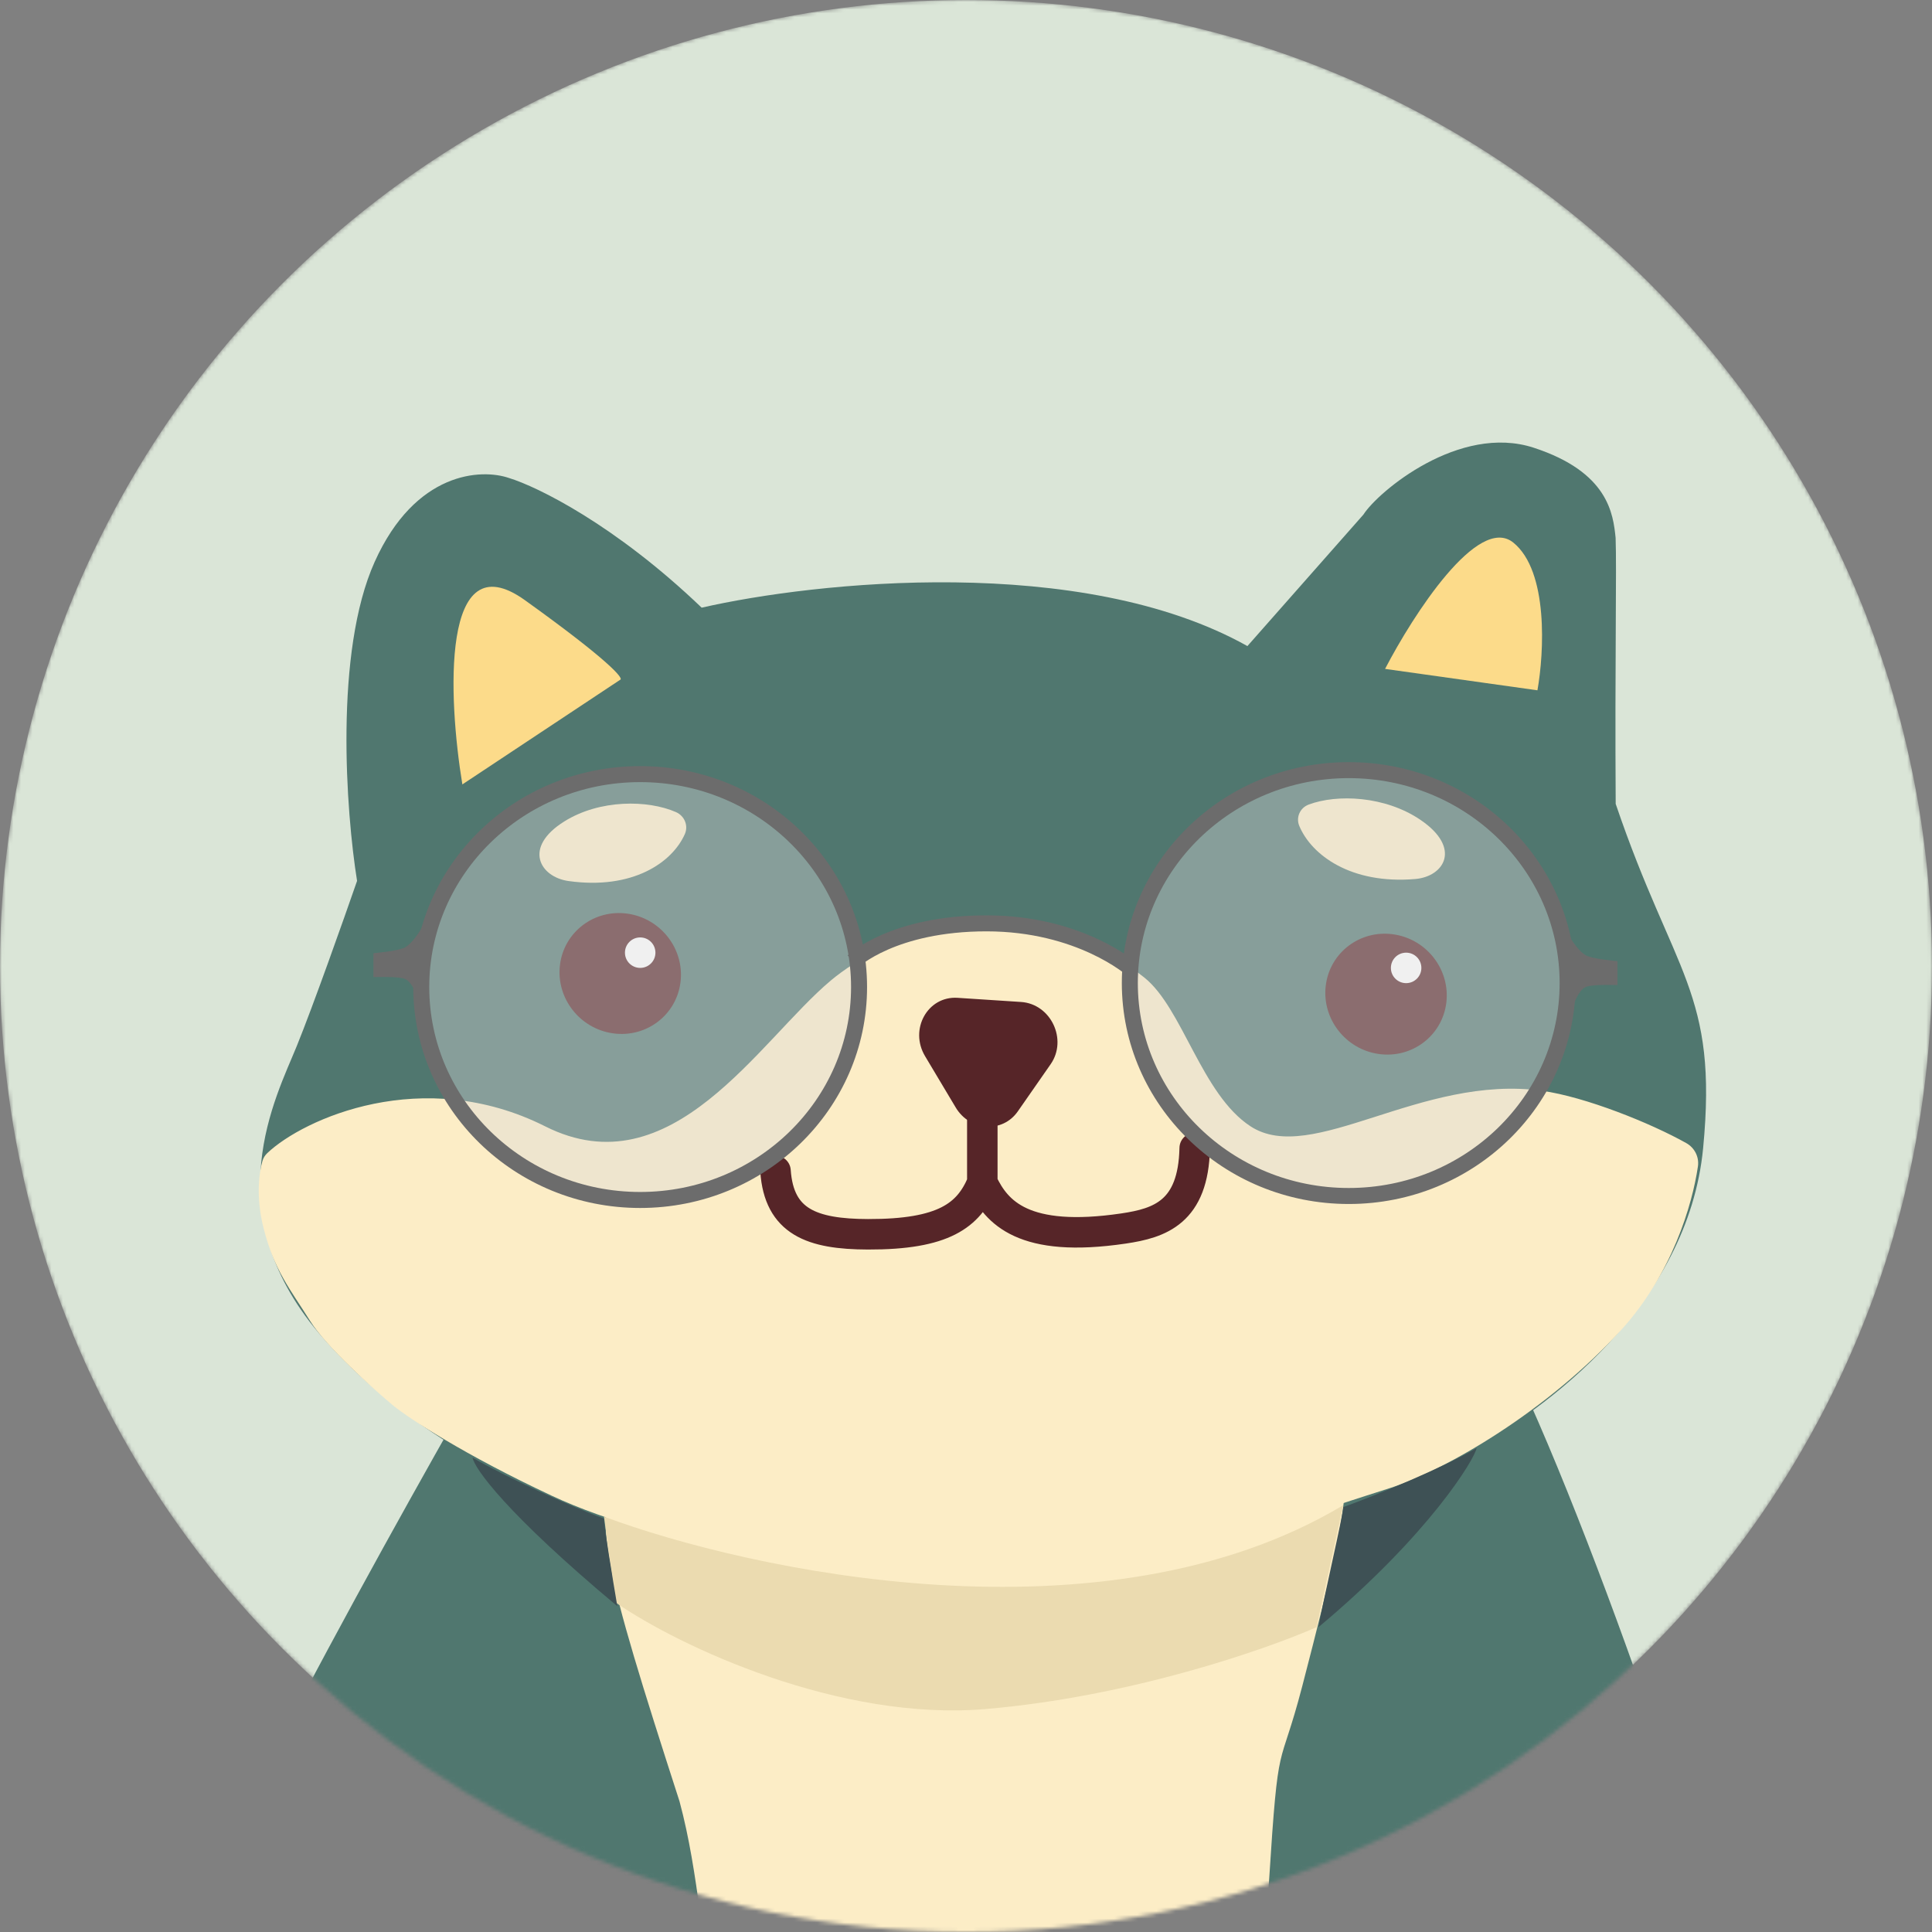 <svg width="507" height="507" viewBox="0 0 507 507" fill="none" xmlns="http://www.w3.org/2000/svg">
<rect x="0" y="0" width="507" height="507" fill="#808080" stroke="none"/>
<mask id="mask0_5450_5404" style="mask-type:alpha" maskUnits="userSpaceOnUse" x="0" y="0" width="507" height="507">
<circle cx="253.5" cy="253.5" r="253.5" fill="#DAE5D7"/>
</mask>
<g mask="url(#mask0_5450_5404)">
<circle cx="253.5" cy="253.5" r="253.5" fill="#DAE5D7"/>
<path d="M46 522.5C41.209 510.052 111 387 128.5 356.5L392.5 349.5C414 389.5 455.066 508.524 453.5 522.5C424.37 659.857 94.5 648.5 46 522.5Z" fill="#50776F"/>
<path d="M83.582 349.732C105.211 375.399 138.046 390.84 151.76 395.351C171.92 402.593 223.301 415.985 267.543 411.615C311.784 407.245 367.414 390.211 384.756 381.089C405.562 370.172 442.983 342.368 446.937 301.315C450.891 260.262 439.295 255.987 423.993 210.952C423.76 173.692 424.281 149.098 423.973 141.147C423.327 134.821 422.057 123.897 402.5 117.5C382.943 111.103 361.621 129.042 357.788 135.043L327.349 169.547C283.875 145.191 213.757 152.678 184.132 159.466C161.359 137.653 140.962 127.701 133.61 125.452C126.295 122.904 108.998 123.728 98.336 147.415C87.675 171.101 90.805 213.118 93.702 231.166C90.232 241.172 82.204 263.859 77.858 274.563C72.426 287.943 56.546 317.648 83.582 349.732Z" fill="#50776F"/>
<path d="M143.084 295.587C110.942 279.418 79.645 293.609 70.155 302.586C69.555 303.153 69.103 303.856 68.873 304.653C67.965 307.805 67.14 314.252 69.131 322.153C71.993 333.505 76.085 338.185 81.409 346.689C85.668 353.492 97.767 364.347 103.284 368.924C107.401 372.239 121.486 381.609 144.897 392.562C174.16 406.253 222.989 413.101 246.538 413.683C270.187 414.267 295.769 409.446 307.417 407.635C318.209 405.958 349.572 395.308 364.547 390.568C379.523 385.828 406.431 369.99 425.498 348.944C438.749 334.318 444.087 316.24 445.572 306.106C445.934 303.634 444.717 301.211 442.522 299.977C433.117 294.691 416.029 287.848 404.709 286.258C372.898 281.79 344.283 306.056 328.185 295.583C315.306 287.204 310.342 264.537 300.297 256.536C266.92 229.948 231.547 245.966 218.033 257.298C199.175 273.111 176.302 312.297 143.084 295.587Z" fill="#FCEDC6"/>
<path d="M279.121 577.764C277.304 577.717 242.306 577.597 226.634 577.486C223.467 577.463 220.319 576.825 217.538 575.309C181.429 555.629 188.695 511.108 178.316 472.696C158.518 411.452 154.343 395.685 163.772 387.58C172.706 379.902 324.105 380.904 340.013 381.031C340.976 381.039 341.844 381.111 342.801 381.224C355.144 382.692 357.668 381.336 341.748 442.462C335.588 466.114 335.543 453.864 333.012 493.783C328.306 568.007 306.936 574.669 306.936 574.669C306.936 574.669 294.904 578.164 279.121 577.764Z" fill="#FCEDC6"/>
<path d="M148.116 215.542C137.121 222.392 141.688 230.151 149.185 231.204C165.995 233.565 176.407 226.354 179.716 218.885C180.704 216.656 179.625 214.089 177.368 213.104C169.999 209.891 157.439 209.734 148.116 215.542Z" fill="#FBEDC6"/>
<path d="M372.749 215.142C383.671 222.552 378.957 230.028 371.414 230.672C354.5 232.117 344.169 224.378 340.972 216.766C340.018 214.494 341.144 211.997 343.427 211.139C350.878 208.337 363.487 208.858 372.749 215.142Z" fill="#FBEDC6"/>
<path d="M137.776 157.517C115.64 141.633 117.592 183.12 121.335 205.848L162.783 178.366C163.671 178.034 159.911 173.4 137.776 157.517Z" fill="#FCDB8A"/>
<path d="M397.137 142.396C387.88 134.891 370.838 161.361 363.475 175.534L403.457 181.15C405.208 171.359 406.394 149.901 397.137 142.396Z" fill="#FCDB8A"/>
<ellipse cx="15.982" cy="15.816" rx="15.982" ry="15.816" transform="matrix(0.99 0.139 -0.12 0.993 148.841 237.542)" fill="#562528"/>
<ellipse cx="15.982" cy="15.816" rx="15.982" ry="15.816" transform="matrix(0.99 0.139 -0.12 0.993 349.804 242.96)" fill="#562528"/>
<path d="M257.781 292.5L257.781 310.329M257.781 310.329C254.195 318.95 247.659 323.963 227.758 323.905C213.033 323.862 204.435 320.629 203.511 307.268M257.781 310.329C261.493 318.151 268.557 326.277 294.866 322.382C304.355 320.978 313.173 318.11 313.517 301.278" stroke="#562528" stroke-width="8" stroke-linecap="round"/>
<path d="M267.941 262.939L251.289 261.851C243.444 261.338 238.55 270.115 242.755 277.156L250.794 290.619C254.538 296.888 263.074 297.429 267.095 291.651L275.708 279.277C280.214 272.802 275.769 263.451 267.941 262.939Z" fill="#562528"/>
<path d="M352.5 395C289.7 432.6 196.667 412.167 158.5 398L161.5 420.5C178.667 432.333 220.5 451.7 258.5 448.5C296.5 445.3 332.333 432.833 345.5 427L352.5 395Z" fill="#EBDBB0"/>
<path d="M124 382.5C132.5 387.5 149.667 395.333 158.5 398.5C158.5 400.5 160.833 414.667 162 421.5C132.8 397.1 124.5 385.333 124 382.5Z" fill="#3E5155"/>
<path d="M387.5 380C379 385 361.333 392.333 352.5 395.5C352.5 397.5 347.167 420.167 346 427C375.2 402.6 387 382.833 387.5 380Z" fill="#3E5155"/>
<circle cx="168" cy="250" r="4" fill="white"/>
<circle cx="369" cy="254" r="4" fill="white"/>
<path d="M225.436 259.023C225.436 289.831 199.77 314.9 167.991 314.9C136.212 314.9 110.546 289.831 110.546 259.023C110.546 228.215 136.212 203.145 167.991 203.145C199.77 203.145 225.436 228.215 225.436 259.023Z" fill="#D9D9D9" fill-opacity="0.4" stroke="#6C6C6C" stroke-width="4.2"/>
<path d="M411.382 257.978C411.382 288.786 385.717 313.855 353.938 313.855C322.159 313.855 296.493 288.786 296.493 257.978C296.493 227.17 322.159 202.1 353.938 202.1C385.717 202.1 411.382 227.17 411.382 257.978Z" fill="#D9D9D9" fill-opacity="0.4" stroke="#6C6C6C" stroke-width="4.2"/>
<path d="M223.88 252.232C223.88 252.232 234.326 242.308 258.875 242.308C283.424 242.308 297.005 254.321 297.005 254.321" stroke="#6C6C6C" stroke-width="4.2"/>
<path d="M416.094 250.664C413.616 249.16 411.393 244.919 411.393 244.919L412.96 263.723C412.96 263.723 414.1 259.966 416.094 259.022C417.753 258.236 424.451 258.499 424.451 258.499V252.231C424.451 252.231 417.748 251.669 416.094 250.664Z" fill="#6C6C6C"/>
<path d="M106.357 248.577C108.835 247.072 111.058 242.831 111.058 242.831L109.491 261.635C109.491 261.635 108.351 257.878 106.357 256.934C104.698 256.148 98 256.411 98 256.411V250.144C98 250.144 104.703 249.581 106.357 248.577Z" fill="#6C6C6C"/>
</g>
</svg>
